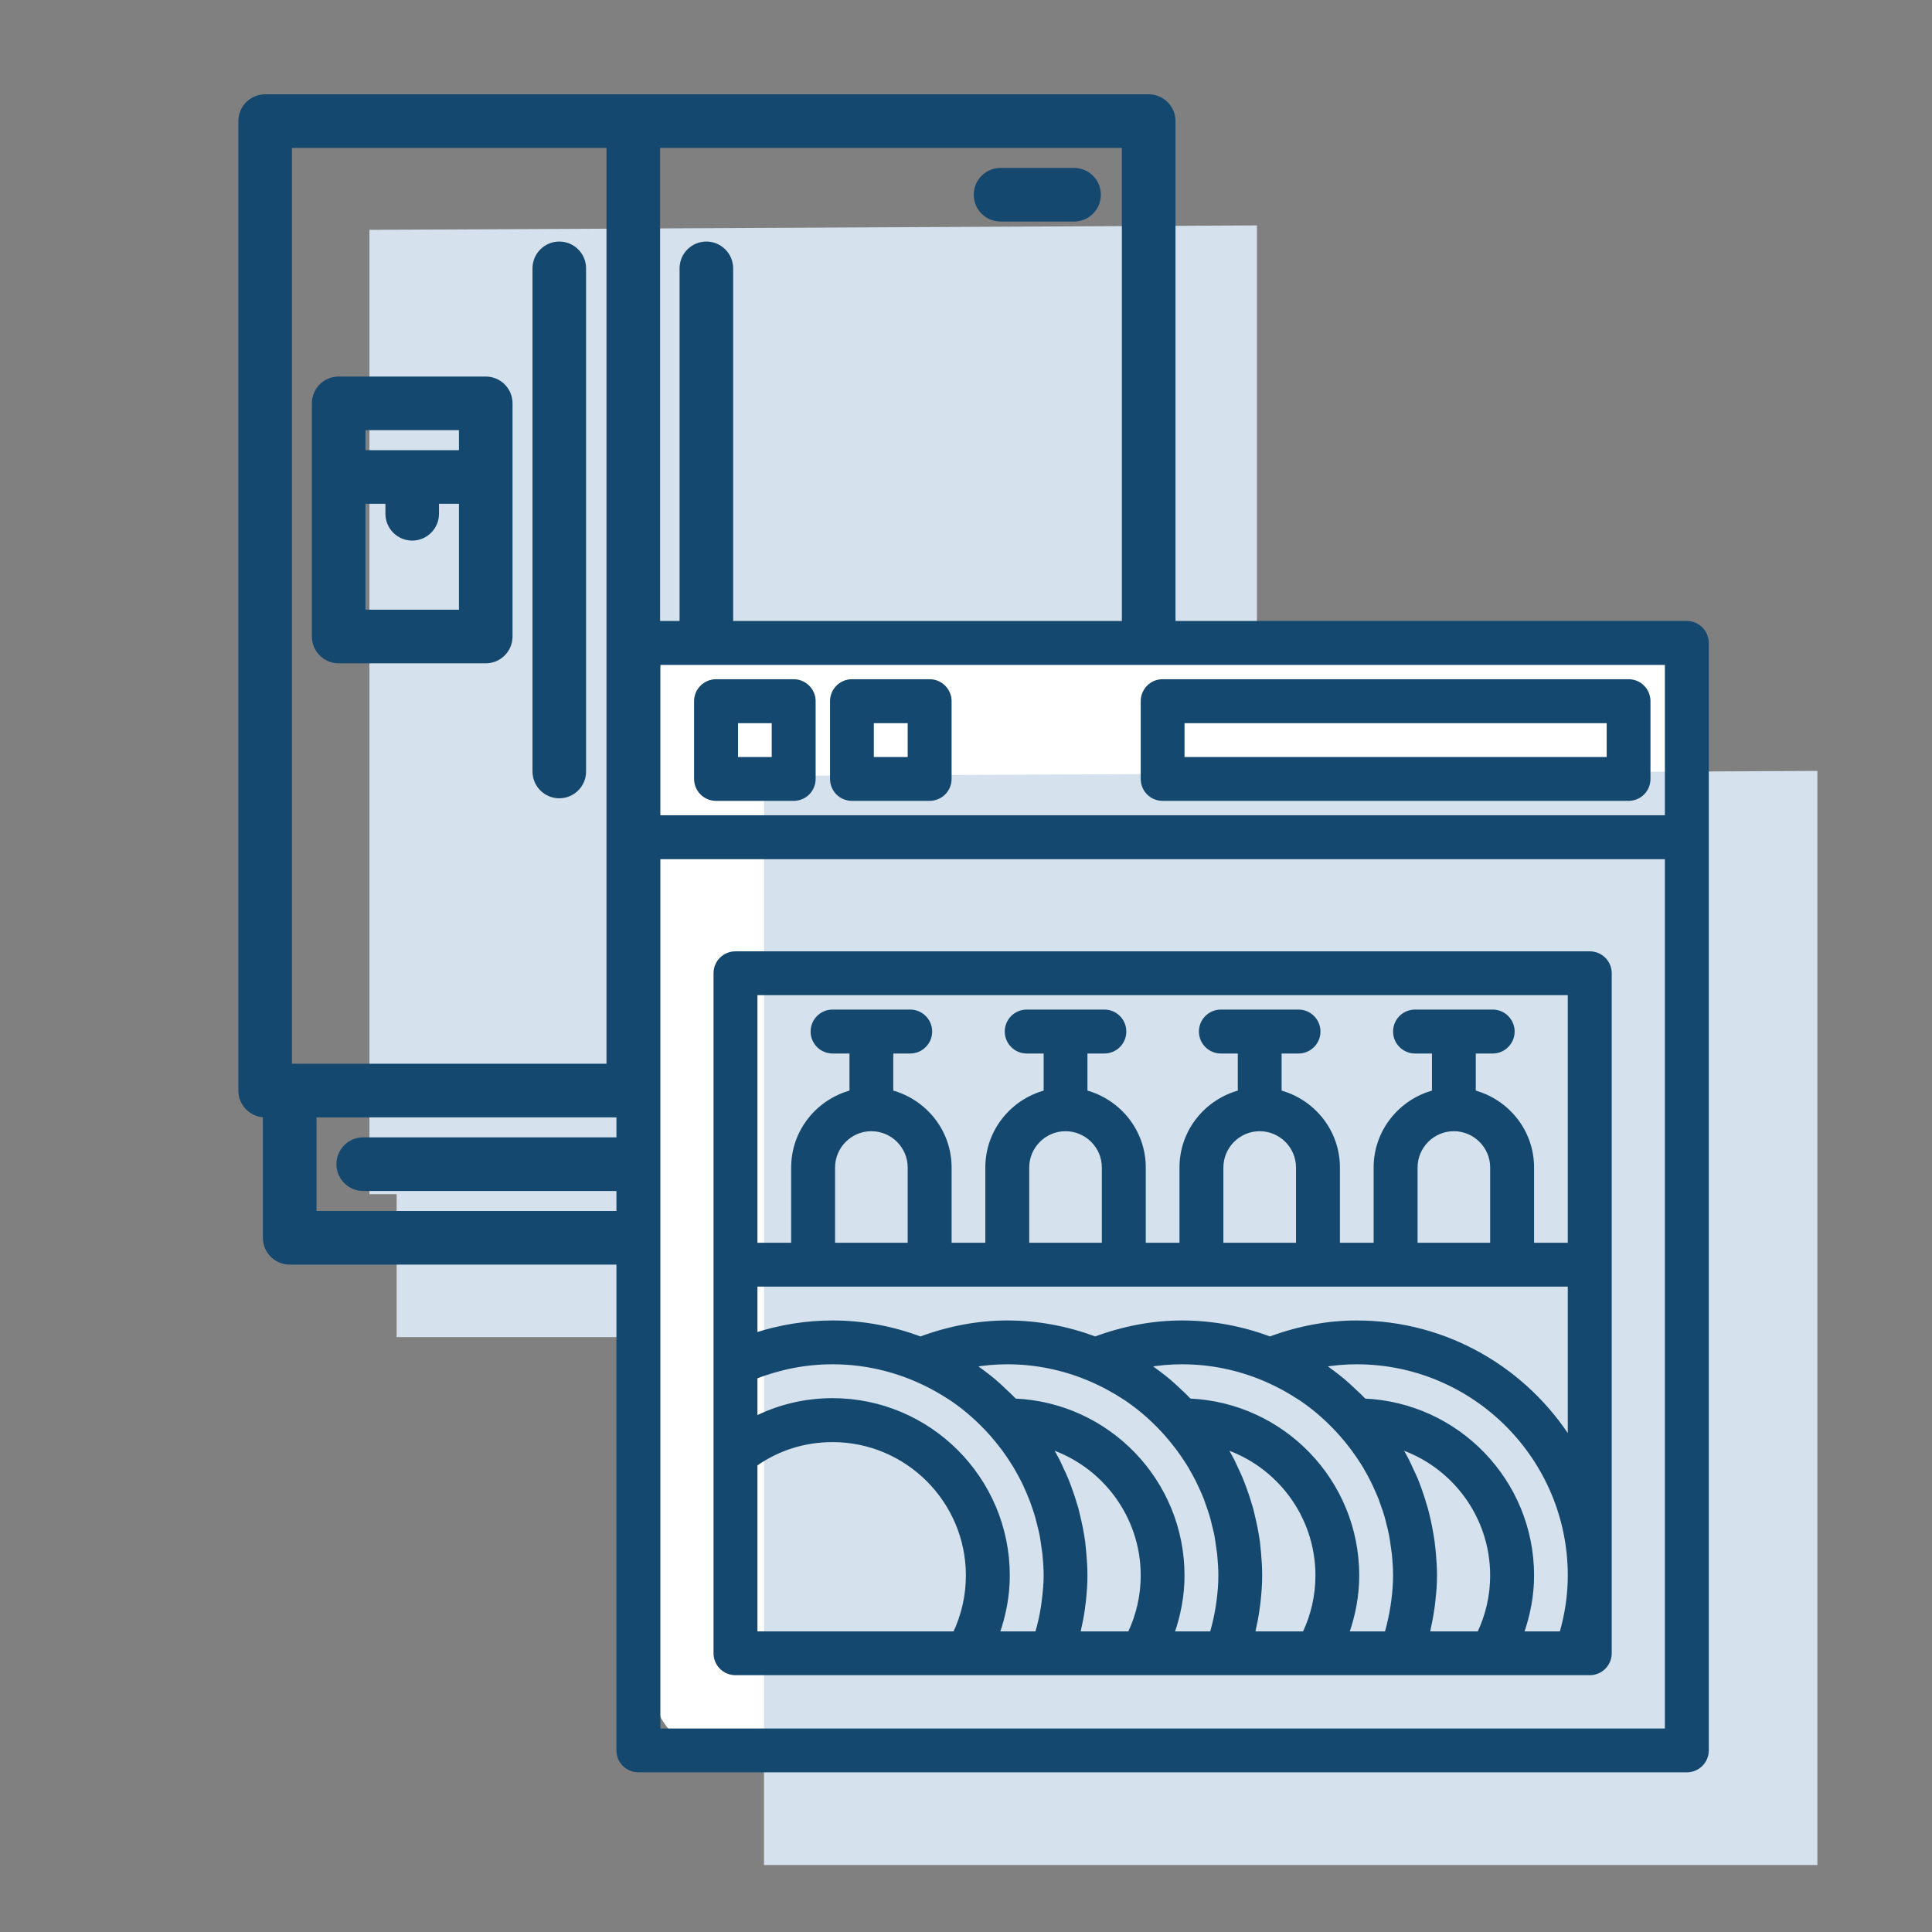 <?xml version="1.0" encoding="UTF-8"?>
<svg width="115px" height="115px" viewBox="0 0 115 115" version="1.1" xmlns="http://www.w3.org/2000/svg" xmlns:xlink="http://www.w3.org/1999/xlink">
    <rect x="0" y="0" width="115" height="115" fill="#808080" stroke="none"/>
    <!-- Generator: Sketch 55.2 (78181) - https://sketchapp.com -->
    <title>Artboard</title>
    <desc>Created with Sketch.</desc>
    <g id="Artboard" stroke="none" stroke-width="1" fill="none" fill-rule="evenodd">
        <g id="Icon/Congelateur" transform="translate(3, 1)">
            <rect id="Rectangle" x="0" y="0" width="84" height="84"></rect>
            <g id="Icon-Congelateur" stroke-width="1" fill-rule="evenodd" transform="translate(11.687, 5.113)">
                <polygon id="Path-5" fill="#D5E2ED" points="7.304 7.569 7.304 64.969 8.923 64.969 8.923 73.475 58.256 73.475 58.256 65.306 60.131 64.969 60.131 7.304"></polygon>
                <path d="M2.191,57.704 L2.191,2.191 L21.913,2.191 L21.913,57.704 L2.191,57.704 Z M24.104,57.704 L24.104,2.191 L52.591,2.191 L52.591,57.704 L24.104,57.704 Z M1.461,60.219 L1.459,60.219 L1.459,59.896 L1.096,59.896 C0.491,59.896 2.62900812e-13,59.405 2.62900812e-13,58.8 L2.62900812e-13,1.096 C2.62900812e-13,0.491 0.491,2.84217094e-14 1.096,2.84217094e-14 L53.687,2.84217094e-14 C54.292,2.84217094e-14 54.783,0.491 54.783,1.096 L54.783,58.8 C54.783,59.405 54.292,59.896 53.687,59.896 L53.322,59.896 L53.322,67.565 C53.322,68.17 52.831,68.661 52.226,68.661 L2.557,68.661 C1.951,68.661 1.461,68.17 1.461,67.565 L1.461,60.219 Z M3.652,60.219 L3.652,66.47 L51.13,66.47 L51.13,59.896 L3.653,59.896 L3.653,60.219 L3.652,60.219 Z M27.358,40.904 C27.963,40.904 28.453,40.414 28.453,39.809 L28.453,9.861 C28.453,9.256 27.963,8.765 27.358,8.765 C26.754,8.765 26.264,9.256 26.264,9.861 L26.264,39.809 C26.264,40.414 26.754,40.904 27.358,40.904 Z M47.786,64.278 L6.931,64.278 C6.326,64.278 5.837,63.788 5.837,63.183 C5.837,62.578 6.326,62.087 6.931,62.087 L47.786,62.087 C48.391,62.087 48.881,62.578 48.881,63.183 C48.881,63.788 48.391,64.278 47.786,64.278 Z M6.566,30.678 L6.566,23.374 L8.755,23.374 L8.755,24.47 C8.755,25.075 9.245,25.565 9.849,25.565 C10.453,25.565 10.943,25.075 10.943,24.47 L10.943,23.374 L13.132,23.374 L13.132,30.678 L6.566,30.678 Z M6.566,21.183 L13.132,21.183 L13.132,18.991 L6.566,18.991 L6.566,21.183 Z M14.226,16.8 C14.831,16.8 15.321,17.291 15.321,17.896 L15.321,31.774 C15.321,32.379 14.831,32.87 14.226,32.87 L5.472,32.87 C4.867,32.87 4.377,32.379 4.377,31.774 L4.377,17.896 C4.377,17.291 4.867,16.8 5.472,16.8 L14.226,16.8 Z M18.604,8.765 C19.208,8.765 19.698,9.256 19.698,9.861 L19.698,39.809 C19.698,40.414 19.208,40.904 18.604,40.904 C17.999,40.904 17.509,40.414 17.509,39.809 L17.509,9.861 C17.509,9.256 17.999,8.765 18.604,8.765 Z M44.868,6.574 C44.263,6.574 43.774,6.083 43.774,5.478 C43.774,4.873 44.263,4.383 44.868,4.383 L49.245,4.383 C49.85,4.383 50.34,4.873 50.34,5.478 C50.34,6.083 49.85,6.574 49.245,6.574 L44.868,6.574 Z" id="Fill-6" stroke="#14486E" fill="#14486E"></path>
            </g>
        </g>
        <g id="Group" transform="translate(31, 32)">
            <rect id="Rectangle" fill="#FFFFFF" x="8" y="6" width="62" height="66" rx="3"></rect>
            <g id="Icon/Lave-vaiselle">
                <rect id="Rectangle" x="0" y="0" width="84" height="84"></rect>
                <g id="Icon-LaveVaiselle" stroke-width="1" fill-rule="evenodd" transform="translate(5.843, 5.113)">
                    <polygon id="Path-4" fill="#D5E2ED" points="8.633 9.068 8.633 73.9 71.335 73.9 71.335 8.775"></polygon>
                    <path d="M60.1,3.467 L32.357,3.467 C31.72,3.467 31.207,3.987 31.207,4.625 L31.207,9.249 C31.207,9.894 31.72,10.407 32.357,10.407 L60.1,10.407 C60.737,10.407 61.25,9.894 61.25,9.249 L61.25,4.625 C61.25,3.987 60.737,3.467 60.1,3.467 Z M33.514,8.099 L58.943,8.099 L58.943,5.783 L33.514,5.783 L33.514,8.099 Z M57.786,19.664 L6.936,19.664 C6.297,19.664 5.779,20.177 5.779,20.814 L5.779,61.293 C5.779,61.938 6.297,62.451 6.936,62.451 L57.786,62.451 C58.423,62.451 58.943,61.938 58.943,61.293 L58.943,20.814 C58.943,20.177 58.423,19.664 57.786,19.664 Z M56.628,21.972 L56.628,37.012 L54.321,37.012 L54.321,32.38 C54.321,30.234 52.842,28.439 50.85,27.918 L50.85,25.446 L52.007,25.446 C52.644,25.446 53.164,24.926 53.164,24.288 C53.164,23.649 52.644,23.13 52.007,23.13 L47.386,23.13 C46.747,23.13 46.228,23.649 46.228,24.288 C46.228,24.926 46.747,25.446 47.386,25.446 L48.543,25.446 L48.543,27.918 C46.551,28.439 45.071,30.234 45.071,32.38 L45.071,37.012 L42.764,37.012 L42.764,32.38 C42.764,30.234 41.285,28.439 39.293,27.918 L39.293,25.446 L40.45,25.446 C41.087,25.446 41.607,24.926 41.607,24.288 C41.607,23.649 41.087,23.13 40.45,23.13 L35.828,23.13 C35.19,23.13 34.671,23.649 34.671,24.288 C34.671,24.926 35.19,25.446 35.828,25.446 L36.986,25.446 L36.986,27.918 C34.993,28.439 33.514,30.234 33.514,32.38 L33.514,37.012 L31.207,37.012 L31.207,32.38 C31.207,30.234 29.728,28.439 27.736,27.918 L27.736,25.446 L28.893,25.446 C29.53,25.446 30.05,24.926 30.05,24.288 C30.05,23.649 29.53,23.13 28.893,23.13 L24.271,23.13 C23.633,23.13 23.114,23.649 23.114,24.288 C23.114,24.926 23.633,25.446 24.271,25.446 L25.429,25.446 L25.429,27.918 C23.436,28.439 21.957,30.234 21.957,32.38 L21.957,37.012 L19.65,37.012 L19.65,32.38 C19.65,30.234 18.171,28.439 16.178,27.918 L16.178,25.446 L17.336,25.446 C17.973,25.446 18.493,24.926 18.493,24.288 C18.493,23.649 17.973,23.13 17.336,23.13 L12.714,23.13 C12.076,23.13 11.557,23.649 11.557,24.288 C11.557,24.926 12.076,25.446 12.714,25.446 L13.871,25.446 L13.871,27.918 C11.879,28.439 10.4,30.234 10.4,32.38 L10.4,37.012 L8.093,37.012 L8.093,21.972 L56.628,21.972 Z M49.693,30.071 C50.968,30.071 52.007,31.11 52.007,32.38 L52.007,37.012 L47.386,37.012 L47.386,32.38 C47.386,31.11 48.424,30.071 49.693,30.071 Z M38.136,30.071 C39.411,30.071 40.45,31.11 40.45,32.38 L40.45,37.012 L35.828,37.012 L35.828,32.38 C35.828,31.11 36.867,30.071 38.136,30.071 Z M26.578,30.071 C27.854,30.071 28.893,31.11 28.893,32.38 L28.893,37.012 L24.271,37.012 L24.271,32.38 C24.271,31.11 25.31,30.071 26.578,30.071 Z M15.021,30.071 C16.297,30.071 17.336,31.11 17.336,32.38 L17.336,37.012 L12.714,37.012 L12.714,32.38 C12.714,31.11 13.753,30.071 15.021,30.071 Z M17.545,44.911 C17.691,44.967 17.827,45.035 17.968,45.097 C18.176,45.194 18.39,45.295 18.594,45.402 C18.712,45.464 18.825,45.526 18.944,45.594 C19.204,45.742 19.458,45.894 19.706,46.057 C19.757,46.092 19.807,46.119 19.858,46.154 C20.733,46.752 21.522,47.464 22.223,48.254 C22.442,48.503 22.646,48.758 22.843,49.016 C22.883,49.073 22.928,49.123 22.967,49.181 C23.153,49.44 23.334,49.7 23.498,49.97 L23.627,50.174 C23.78,50.44 23.926,50.705 24.068,50.977 C24.108,51.06 24.153,51.152 24.192,51.235 C24.316,51.501 24.429,51.762 24.536,52.032 C24.582,52.139 24.621,52.253 24.66,52.366 C24.751,52.619 24.841,52.867 24.914,53.128 C24.953,53.275 24.988,53.421 25.027,53.569 C25.083,53.8 25.145,54.025 25.192,54.263 C25.192,54.263 25.192,54.268 25.192,54.274 C25.231,54.478 25.252,54.68 25.287,54.89 C25.31,55.036 25.332,55.183 25.349,55.329 C25.355,55.386 25.361,55.438 25.366,55.494 C25.4,55.883 25.429,56.273 25.429,56.668 C25.429,57.183 25.377,57.702 25.31,58.216 C25.298,58.323 25.287,58.425 25.27,58.526 C25.192,59.029 25.083,59.532 24.937,60.034 C24.926,60.068 24.914,60.102 24.903,60.142 L22.493,60.142 C22.889,59.029 23.114,57.855 23.114,56.668 C23.114,50.93 18.448,46.261 12.714,46.261 C11.077,46.261 9.514,46.64 8.093,47.357 L8.093,44.827 C9.577,44.244 11.128,43.945 12.714,43.945 C14.423,43.945 16.054,44.29 17.545,44.911 Z M21.095,44.194 C21.06,44.178 21.037,44.155 21.009,44.131 C21.709,44.007 22.409,43.945 23.114,43.945 C24.825,43.945 26.454,44.29 27.945,44.911 C28.091,44.967 28.227,45.035 28.368,45.097 C28.576,45.194 28.792,45.295 28.994,45.402 C29.112,45.464 29.225,45.526 29.343,45.594 C29.604,45.742 29.858,45.894 30.106,46.057 C30.157,46.092 30.207,46.119 30.258,46.154 C31.133,46.752 31.924,47.464 32.623,48.254 C32.842,48.503 33.046,48.758 33.244,49.016 C33.289,49.073 33.328,49.123 33.368,49.181 C33.555,49.44 33.735,49.7 33.904,49.97 L34.028,50.174 C34.18,50.44 34.333,50.705 34.468,50.977 C34.508,51.06 34.553,51.152 34.592,51.235 C34.716,51.501 34.835,51.762 34.943,52.032 C34.982,52.139 35.021,52.253 35.061,52.366 C35.151,52.619 35.242,52.867 35.314,53.128 C35.36,53.275 35.394,53.421 35.427,53.569 C35.483,53.8 35.545,54.025 35.592,54.263 C35.592,54.263 35.592,54.268 35.592,54.274 C35.631,54.478 35.659,54.68 35.687,54.89 C35.71,55.036 35.732,55.183 35.749,55.329 C35.755,55.386 35.761,55.438 35.766,55.494 C35.8,55.883 35.828,56.273 35.828,56.668 C35.828,57.183 35.784,57.702 35.716,58.216 C35.698,58.323 35.687,58.425 35.67,58.526 C35.592,59.029 35.483,59.532 35.337,60.034 C35.332,60.068 35.314,60.102 35.304,60.142 L32.894,60.142 C33.289,59.029 33.514,57.855 33.514,56.668 C33.514,51.078 29.091,46.521 23.561,46.284 C23.532,46.255 23.498,46.228 23.47,46.199 C23.318,46.041 23.159,45.894 23.002,45.748 C22.776,45.532 22.549,45.313 22.307,45.109 C21.918,44.786 21.512,44.483 21.095,44.194 Z M31.495,44.194 C31.466,44.178 31.438,44.155 31.409,44.131 C32.11,44.007 32.809,43.945 33.514,43.945 C35.23,43.945 36.856,44.29 38.351,44.911 C38.492,44.967 38.633,45.035 38.768,45.097 C38.982,45.194 39.192,45.295 39.395,45.402 C39.514,45.464 39.632,45.526 39.745,45.594 C40.003,45.742 40.258,45.894 40.506,46.057 C40.557,46.092 40.607,46.119 40.659,46.154 C41.533,46.752 42.324,47.464 43.023,48.254 C43.244,48.503 43.452,48.758 43.644,49.016 C43.689,49.073 43.729,49.123 43.768,49.181 C43.96,49.44 44.135,49.7 44.304,49.97 L44.428,50.174 C44.586,50.44 44.733,50.705 44.869,50.977 C44.914,51.06 44.953,51.152 44.993,51.235 C45.116,51.501 45.234,51.762 45.343,52.032 C45.382,52.139 45.421,52.253 45.461,52.366 C45.557,52.619 45.642,52.867 45.716,53.128 C45.76,53.275 45.794,53.421 45.828,53.569 C45.89,53.8 45.947,54.025 45.991,54.263 C45.991,54.263 45.991,54.268 45.991,54.274 C46.03,54.478 46.059,54.68 46.087,54.89 C46.11,55.036 46.133,55.183 46.149,55.329 C46.155,55.386 46.166,55.438 46.166,55.494 C46.205,55.883 46.228,56.273 46.228,56.668 C46.228,57.183 46.184,57.702 46.116,58.216 C46.098,58.323 46.087,58.425 46.071,58.526 C45.991,59.029 45.885,59.532 45.743,60.034 C45.731,60.068 45.716,60.102 45.71,60.142 L43.294,60.142 C43.689,59.029 43.914,57.855 43.914,56.668 C43.914,51.078 39.491,46.521 33.961,46.284 C33.932,46.255 33.904,46.228 33.87,46.199 C33.724,46.041 33.565,45.894 33.407,45.748 C33.176,45.532 32.951,45.313 32.708,45.109 C32.318,44.786 31.912,44.483 31.495,44.194 Z M8.093,60.142 L8.093,50.033 C9.452,49.073 11.038,48.577 12.714,48.577 C17.172,48.577 20.8,52.207 20.8,56.668 C20.8,57.871 20.53,59.058 20.015,60.142 L8.093,60.142 Z M27.307,60.142 C27.33,60.057 27.335,59.966 27.353,59.882 C27.448,59.476 27.528,59.062 27.584,58.656 C27.6,58.51 27.623,58.362 27.64,58.221 C27.697,57.702 27.736,57.189 27.736,56.668 C27.736,56.217 27.708,55.77 27.668,55.325 C27.658,55.195 27.646,55.071 27.629,54.941 L27.629,54.929 C27.617,54.855 27.611,54.777 27.606,54.698 C27.567,54.41 27.516,54.121 27.46,53.833 C27.431,53.693 27.403,53.551 27.369,53.41 C27.359,53.347 27.341,53.285 27.324,53.217 C27.291,53.06 27.25,52.896 27.211,52.737 C27.182,52.648 27.155,52.557 27.126,52.461 C27.075,52.281 27.013,52.1 26.957,51.919 C26.912,51.783 26.867,51.653 26.815,51.519 C26.749,51.326 26.675,51.134 26.596,50.942 C26.522,50.755 26.433,50.575 26.347,50.394 C26.264,50.213 26.184,50.027 26.093,49.846 C25.953,49.576 25.8,49.31 25.648,49.051 C25.631,49.022 25.619,48.995 25.603,48.966 C28.848,50.017 31.207,53.071 31.207,56.668 C31.207,57.871 30.935,59.058 30.417,60.142 L27.307,60.142 Z M37.708,60.142 C37.73,60.057 37.735,59.966 37.758,59.882 C37.848,59.476 37.928,59.062 37.984,58.656 C38.007,58.51 38.023,58.362 38.04,58.221 C38.097,57.702 38.136,57.189 38.136,56.668 C38.136,56.217 38.108,55.77 38.069,55.325 C38.058,55.195 38.046,55.071 38.029,54.941 L38.029,54.929 C38.023,54.855 38.017,54.777 38.007,54.698 C37.967,54.41 37.916,54.121 37.86,53.833 C37.832,53.693 37.803,53.551 37.77,53.41 C37.758,53.347 37.741,53.285 37.724,53.217 C37.691,53.06 37.65,52.896 37.611,52.737 C37.584,52.648 37.555,52.557 37.527,52.461 C37.475,52.281 37.419,52.1 37.357,51.919 C37.312,51.783 37.267,51.653 37.217,51.519 C37.149,51.326 37.075,51.134 36.996,50.942 C36.923,50.755 36.832,50.575 36.749,50.394 C36.663,50.213 36.584,50.027 36.494,49.846 C36.353,49.576 36.206,49.31 36.048,49.051 C36.031,49.022 36.021,48.995 36.003,48.966 C39.248,50.017 41.607,53.071 41.607,56.668 C41.607,57.871 41.335,59.058 40.817,60.142 L37.708,60.142 Z M48.108,60.142 C48.13,60.057 48.135,59.966 48.158,59.882 C48.248,59.476 48.327,59.062 48.384,58.656 C48.407,58.51 48.429,58.362 48.44,58.221 C48.502,57.702 48.543,57.189 48.543,56.668 C48.543,56.217 48.514,55.77 48.475,55.325 C48.457,55.195 48.446,55.071 48.434,54.941 L48.429,54.929 C48.424,54.855 48.418,54.777 48.407,54.698 C48.366,54.41 48.316,54.121 48.26,53.833 C48.238,53.693 48.203,53.551 48.176,53.41 C48.158,53.347 48.141,53.285 48.13,53.217 C48.091,53.06 48.057,52.896 48.011,52.737 C47.989,52.648 47.955,52.557 47.927,52.461 C47.877,52.281 47.82,52.1 47.758,51.919 C47.712,51.783 47.667,51.653 47.622,51.519 C47.549,51.326 47.481,51.134 47.401,50.942 C47.323,50.755 47.232,50.575 47.149,50.394 C47.063,50.213 46.984,50.027 46.894,49.846 C46.753,49.576 46.607,49.31 46.448,49.051 C46.432,49.022 46.421,48.995 46.403,48.966 C49.654,50.017 52.007,53.071 52.007,56.668 C52.007,57.871 51.735,59.058 51.217,60.142 L48.108,60.142 Z M56.121,60.142 L53.694,60.142 C54.094,59.029 54.321,57.855 54.321,56.668 C54.321,51.078 49.891,46.521 44.36,46.284 C44.333,46.255 44.304,46.228 44.275,46.199 C44.124,46.041 43.966,45.894 43.807,45.748 C43.576,45.532 43.351,45.313 43.108,45.109 C42.718,44.786 42.318,44.483 41.894,44.194 C41.866,44.178 41.838,44.155 41.809,44.131 C42.51,44.007 43.215,43.945 43.914,43.945 C50.929,43.945 56.628,49.655 56.628,56.668 C56.628,57.815 56.459,58.978 56.121,60.142 Z M43.914,41.636 C42.176,41.636 40.438,41.969 38.751,42.596 C37.12,41.986 35.36,41.636 33.514,41.636 C31.776,41.636 30.038,41.969 28.351,42.596 C26.714,41.986 24.959,41.636 23.114,41.636 C21.371,41.636 19.638,41.969 17.951,42.596 C16.314,41.986 14.553,41.636 12.714,41.636 C11.134,41.636 9.588,41.891 8.093,42.375 L8.093,39.32 L56.628,39.32 L56.628,48.695 C53.97,44.465 49.269,41.636 43.914,41.636 Z M10.4,3.467 L5.779,3.467 C5.141,3.467 4.621,3.987 4.621,4.625 L4.621,9.249 C4.621,9.894 5.141,10.407 5.779,10.407 L10.4,10.407 C11.038,10.407 11.557,9.894 11.557,9.249 L11.557,4.625 C11.557,3.987 11.038,3.467 10.4,3.467 Z M6.936,8.099 L9.243,8.099 L9.243,5.783 L6.936,5.783 L6.936,8.099 Z M18.493,3.467 L13.871,3.467 C13.227,3.467 12.714,3.987 12.714,4.625 L12.714,9.249 C12.714,9.894 13.227,10.407 13.871,10.407 L18.493,10.407 C19.13,10.407 19.65,9.894 19.65,9.249 L19.65,4.625 C19.65,3.987 19.13,3.467 18.493,3.467 Z M15.021,8.099 L17.336,8.099 L17.336,5.783 L15.021,5.783 L15.021,8.099 Z M63.564,0 L1.157,0 C0.519,0 0,0.519 0,1.158 L0,67.075 C0,67.72 0.519,68.233 1.157,68.233 L63.564,68.233 C64.201,68.233 64.721,67.72 64.721,67.075 L64.721,1.158 C64.721,0.519 64.201,0 63.564,0 Z M2.314,11.565 L62.407,11.565 L62.407,2.316 L2.314,2.316 L2.314,11.565 Z M2.314,65.925 L62.407,65.925 L62.407,13.881 L2.314,13.881 L2.314,65.925 Z" id="Fill-6" stroke="#14486E" stroke-width="0.3" fill="#14486E"></path>
                </g>
            </g>
        </g>
    </g>
</svg>
